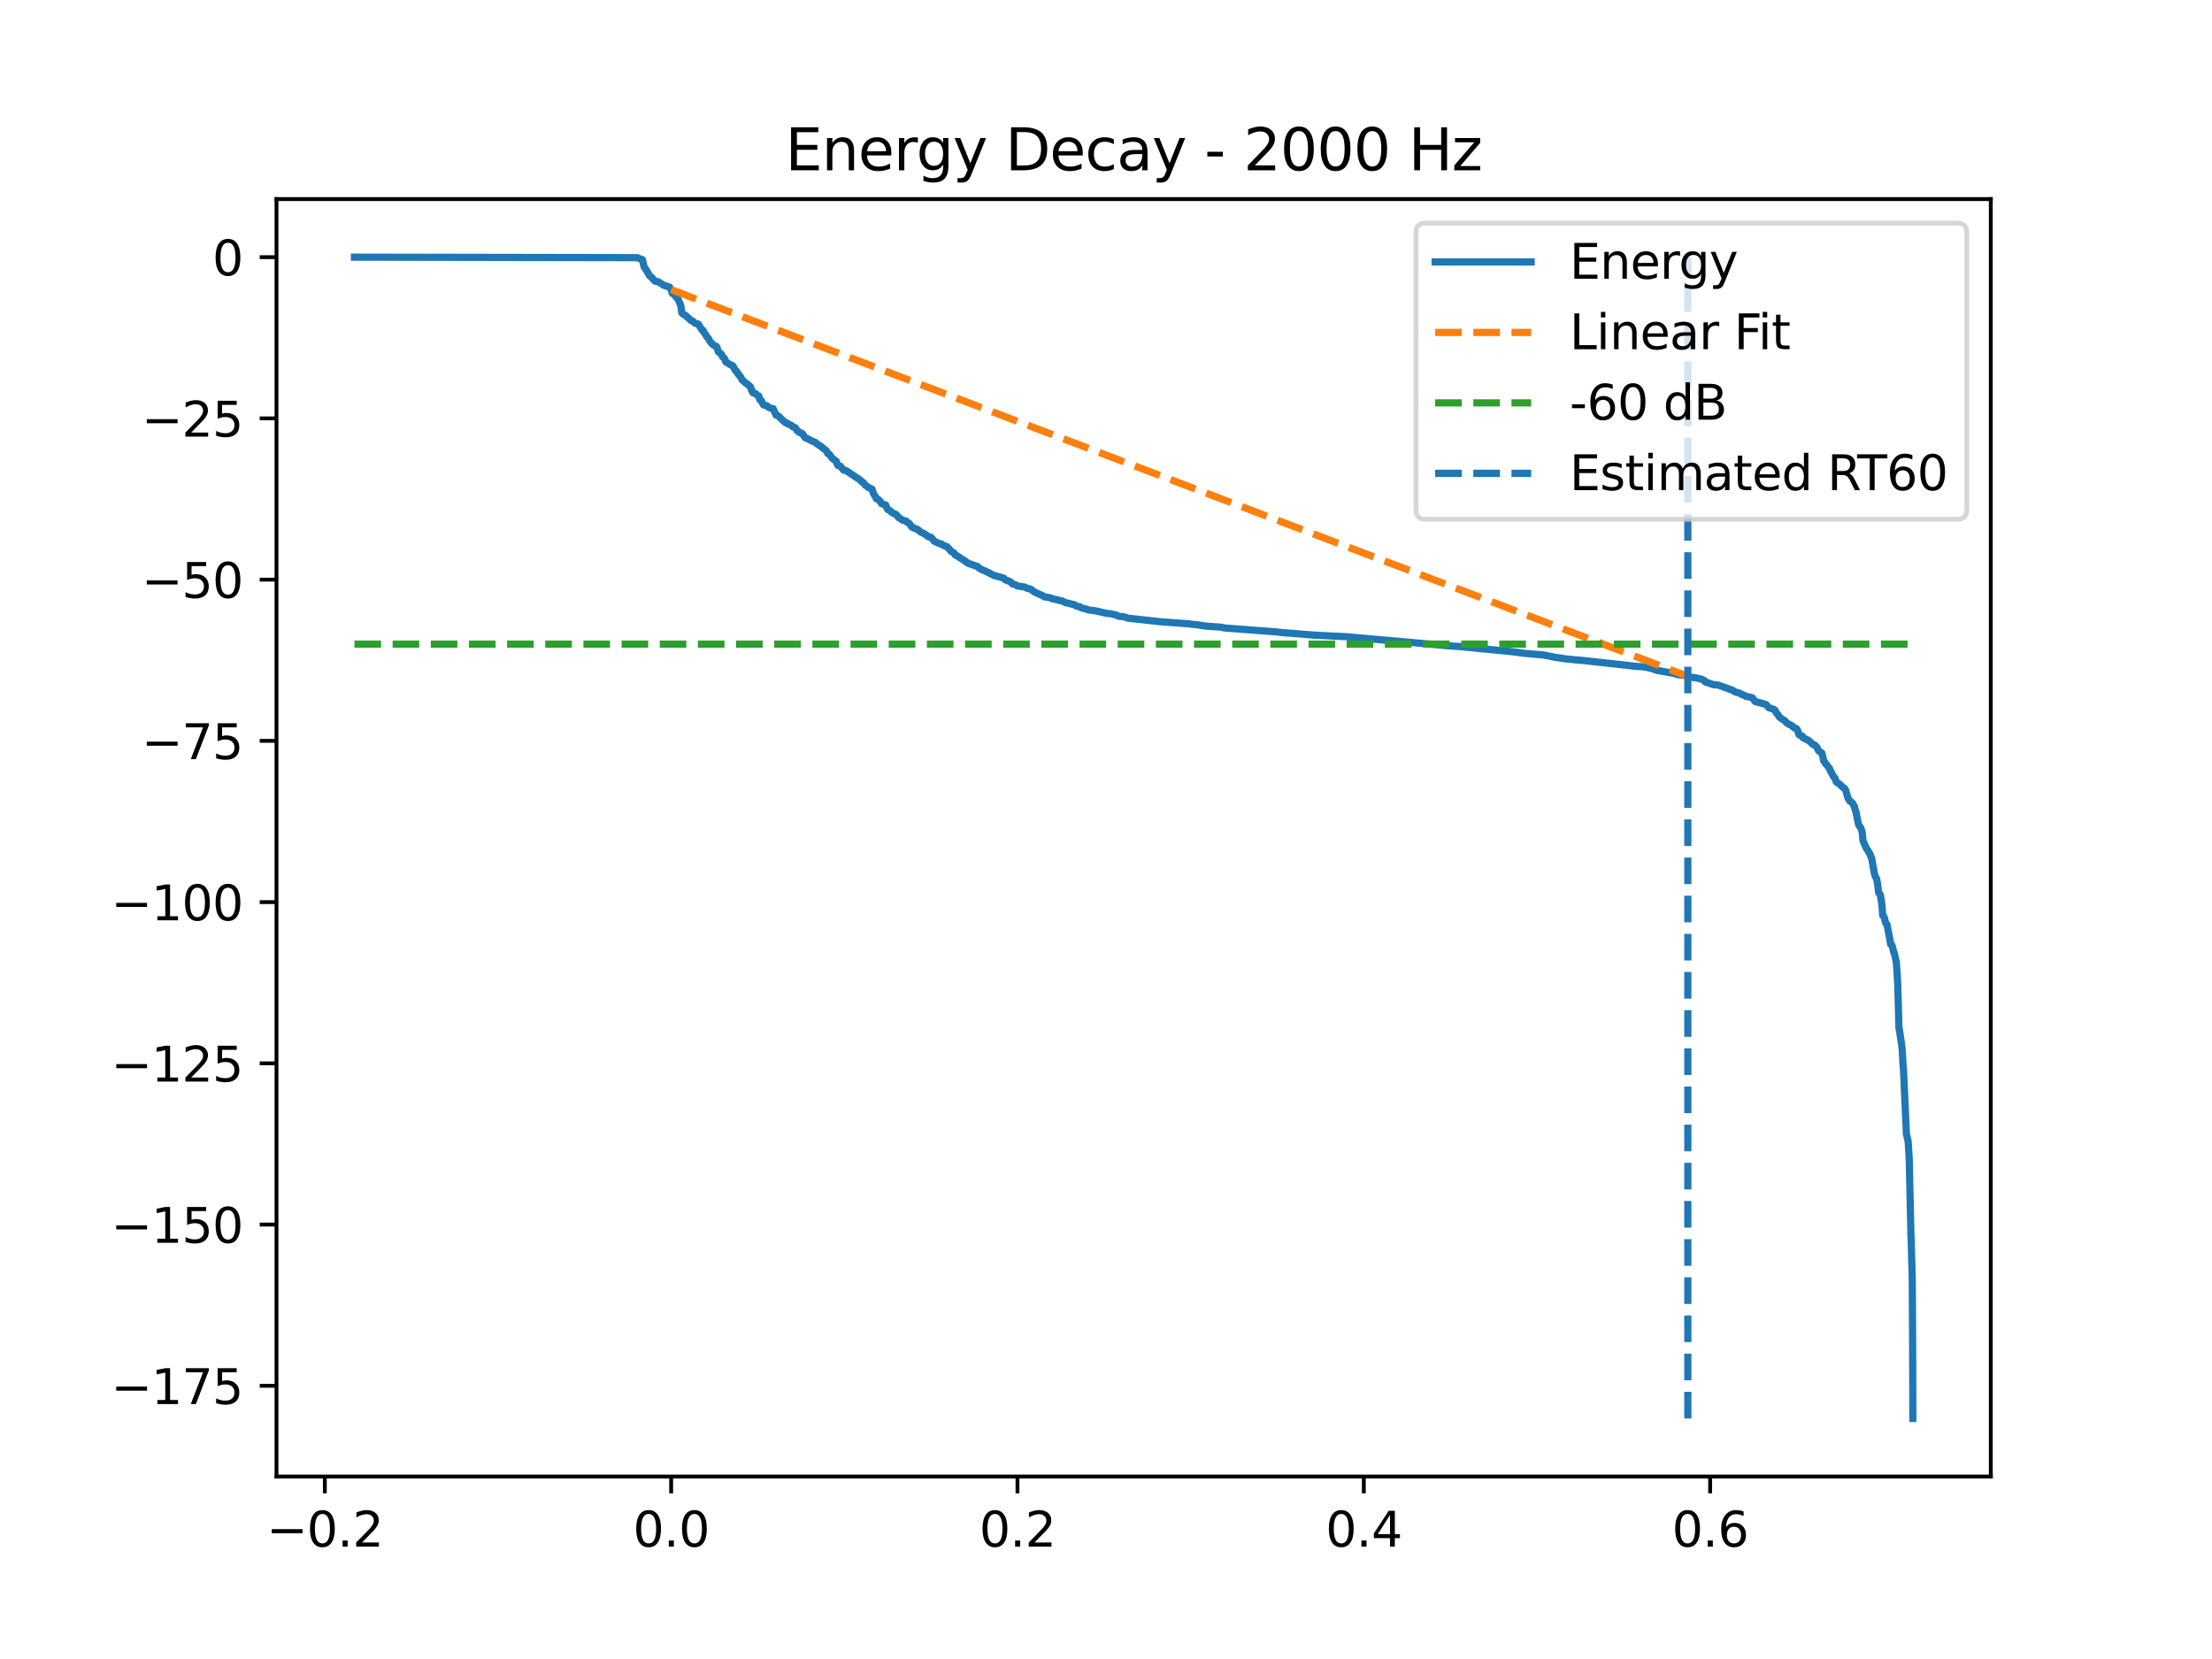 <?xml version="1.0" encoding="utf-8" standalone="no"?>
<!DOCTYPE svg PUBLIC "-//W3C//DTD SVG 1.1//EN"
  "http://www.w3.org/Graphics/SVG/1.1/DTD/svg11.dtd">
<svg xmlns:xlink="http://www.w3.org/1999/xlink" width="460.8pt" height="345.6pt" viewBox="0 0 460.8 345.6" xmlns="http://www.w3.org/2000/svg" version="1.1">
 <defs>
  <style type="text/css">*{stroke-linejoin: round; stroke-linecap: butt}</style>
 </defs>
 <g id="figure_1">
  <g id="patch_1">
   <path d="M 0 345.6 
L 460.8 345.6 
L 460.8 0 
L 0 0 
z
" style="fill: #ffffff"/>
  </g>
  <g id="axes_1">
   <g id="patch_2">
    <path d="M 57.6 307.584 
L 414.72 307.584 
L 414.72 41.472 
L 57.6 41.472 
z
" style="fill: #ffffff"/>
   </g>
   <g id="matplotlib.axis_1">
    <g id="xtick_1">
     <g id="line2d_1">
      <defs>
       <path id="m25cdeeaad9" d="M 0 0 
L 0 3.5 
" style="stroke: #000000; stroke-width: 0.8"/>
      </defs>
      <g>
       <use xlink:href="#m25cdeeaad9" x="67.67" y="307.584" style="stroke: #000000; stroke-width: 0.8"/>
      </g>
     </g>
     <g id="text_1">
      <!-- −0.2 -->
      <g transform="translate(55.529 322.182) scale(0.1 -0.1)">
       <defs>
        <path id="DejaVuSans-2212" d="M 678 2272 
L 4684 2272 
L 4684 1741 
L 678 1741 
L 678 2272 
z
" transform="scale(0.016)"/>
        <path id="DejaVuSans-30" d="M 2034 4250 
Q 1547 4250 1301 3770 
Q 1056 3291 1056 2328 
Q 1056 1369 1301 889 
Q 1547 409 2034 409 
Q 2525 409 2770 889 
Q 3016 1369 3016 2328 
Q 3016 3291 2770 3770 
Q 2525 4250 2034 4250 
z
M 2034 4750 
Q 2819 4750 3233 4129 
Q 3647 3509 3647 2328 
Q 3647 1150 3233 529 
Q 2819 -91 2034 -91 
Q 1250 -91 836 529 
Q 422 1150 422 2328 
Q 422 3509 836 4129 
Q 1250 4750 2034 4750 
z
" transform="scale(0.016)"/>
        <path id="DejaVuSans-2e" d="M 684 794 
L 1344 794 
L 1344 0 
L 684 0 
L 684 794 
z
" transform="scale(0.016)"/>
        <path id="DejaVuSans-32" d="M 1228 531 
L 3431 531 
L 3431 0 
L 469 0 
L 469 531 
Q 828 903 1448 1529 
Q 2069 2156 2228 2338 
Q 2531 2678 2651 2914 
Q 2772 3150 2772 3378 
Q 2772 3750 2511 3984 
Q 2250 4219 1831 4219 
Q 1534 4219 1204 4116 
Q 875 4013 500 3803 
L 500 4441 
Q 881 4594 1212 4672 
Q 1544 4750 1819 4750 
Q 2544 4750 2975 4387 
Q 3406 4025 3406 3419 
Q 3406 3131 3298 2873 
Q 3191 2616 2906 2266 
Q 2828 2175 2409 1742 
Q 1991 1309 1228 531 
z
" transform="scale(0.016)"/>
       </defs>
       <use xlink:href="#DejaVuSans-2212"/>
       <use xlink:href="#DejaVuSans-30" transform="translate(83.789 0)"/>
       <use xlink:href="#DejaVuSans-2e" transform="translate(147.412 0)"/>
       <use xlink:href="#DejaVuSans-32" transform="translate(179.199 0)"/>
      </g>
     </g>
    </g>
    <g id="xtick_2">
     <g id="line2d_2">
      <g>
       <use xlink:href="#m25cdeeaad9" x="139.816" y="307.584" style="stroke: #000000; stroke-width: 0.8"/>
      </g>
     </g>
     <g id="text_2">
      <!-- 0.0 -->
      <g transform="translate(131.864 322.182) scale(0.1 -0.1)">
       <use xlink:href="#DejaVuSans-30"/>
       <use xlink:href="#DejaVuSans-2e" transform="translate(63.623 0)"/>
       <use xlink:href="#DejaVuSans-30" transform="translate(95.41 0)"/>
      </g>
     </g>
    </g>
    <g id="xtick_3">
     <g id="line2d_3">
      <g>
       <use xlink:href="#m25cdeeaad9" x="211.961" y="307.584" style="stroke: #000000; stroke-width: 0.8"/>
      </g>
     </g>
     <g id="text_3">
      <!-- 0.2 -->
      <g transform="translate(204.01 322.182) scale(0.1 -0.1)">
       <use xlink:href="#DejaVuSans-30"/>
       <use xlink:href="#DejaVuSans-2e" transform="translate(63.623 0)"/>
       <use xlink:href="#DejaVuSans-32" transform="translate(95.41 0)"/>
      </g>
     </g>
    </g>
    <g id="xtick_4">
     <g id="line2d_4">
      <g>
       <use xlink:href="#m25cdeeaad9" x="284.107" y="307.584" style="stroke: #000000; stroke-width: 0.8"/>
      </g>
     </g>
     <g id="text_4">
      <!-- 0.4 -->
      <g transform="translate(276.155 322.182) scale(0.1 -0.1)">
       <defs>
        <path id="DejaVuSans-34" d="M 2419 4116 
L 825 1625 
L 2419 1625 
L 2419 4116 
z
M 2253 4666 
L 3047 4666 
L 3047 1625 
L 3713 1625 
L 3713 1100 
L 3047 1100 
L 3047 0 
L 2419 0 
L 2419 1100 
L 313 1100 
L 313 1709 
L 2253 4666 
z
" transform="scale(0.016)"/>
       </defs>
       <use xlink:href="#DejaVuSans-30"/>
       <use xlink:href="#DejaVuSans-2e" transform="translate(63.623 0)"/>
       <use xlink:href="#DejaVuSans-34" transform="translate(95.41 0)"/>
      </g>
     </g>
    </g>
    <g id="xtick_5">
     <g id="line2d_5">
      <g>
       <use xlink:href="#m25cdeeaad9" x="356.252" y="307.584" style="stroke: #000000; stroke-width: 0.8"/>
      </g>
     </g>
     <g id="text_5">
      <!-- 0.6 -->
      <g transform="translate(348.301 322.182) scale(0.1 -0.1)">
       <defs>
        <path id="DejaVuSans-36" d="M 2113 2584 
Q 1688 2584 1439 2293 
Q 1191 2003 1191 1497 
Q 1191 994 1439 701 
Q 1688 409 2113 409 
Q 2538 409 2786 701 
Q 3034 994 3034 1497 
Q 3034 2003 2786 2293 
Q 2538 2584 2113 2584 
z
M 3366 4563 
L 3366 3988 
Q 3128 4100 2886 4159 
Q 2644 4219 2406 4219 
Q 1781 4219 1451 3797 
Q 1122 3375 1075 2522 
Q 1259 2794 1537 2939 
Q 1816 3084 2150 3084 
Q 2853 3084 3261 2657 
Q 3669 2231 3669 1497 
Q 3669 778 3244 343 
Q 2819 -91 2113 -91 
Q 1303 -91 875 529 
Q 447 1150 447 2328 
Q 447 3434 972 4092 
Q 1497 4750 2381 4750 
Q 2619 4750 2861 4703 
Q 3103 4656 3366 4563 
z
" transform="scale(0.016)"/>
       </defs>
       <use xlink:href="#DejaVuSans-30"/>
       <use xlink:href="#DejaVuSans-2e" transform="translate(63.623 0)"/>
       <use xlink:href="#DejaVuSans-36" transform="translate(95.41 0)"/>
      </g>
     </g>
    </g>
   </g>
   <g id="matplotlib.axis_2">
    <g id="ytick_1">
     <g id="line2d_6">
      <defs>
       <path id="m1bd84764c4" d="M 0 0 
L -3.5 0 
" style="stroke: #000000; stroke-width: 0.8"/>
      </defs>
      <g>
       <use xlink:href="#m1bd84764c4" x="57.6" y="288.688" style="stroke: #000000; stroke-width: 0.8"/>
      </g>
     </g>
     <g id="text_6">
      <!-- −175 -->
      <g transform="translate(23.133 292.487) scale(0.1 -0.1)">
       <defs>
        <path id="DejaVuSans-31" d="M 794 531 
L 1825 531 
L 1825 4091 
L 703 3866 
L 703 4441 
L 1819 4666 
L 2450 4666 
L 2450 531 
L 3481 531 
L 3481 0 
L 794 0 
L 794 531 
z
" transform="scale(0.016)"/>
        <path id="DejaVuSans-37" d="M 525 4666 
L 3525 4666 
L 3525 4397 
L 1831 0 
L 1172 0 
L 2766 4134 
L 525 4134 
L 525 4666 
z
" transform="scale(0.016)"/>
        <path id="DejaVuSans-35" d="M 691 4666 
L 3169 4666 
L 3169 4134 
L 1269 4134 
L 1269 2991 
Q 1406 3038 1543 3061 
Q 1681 3084 1819 3084 
Q 2600 3084 3056 2656 
Q 3513 2228 3513 1497 
Q 3513 744 3044 326 
Q 2575 -91 1722 -91 
Q 1428 -91 1123 -41 
Q 819 9 494 109 
L 494 744 
Q 775 591 1075 516 
Q 1375 441 1709 441 
Q 2250 441 2565 725 
Q 2881 1009 2881 1497 
Q 2881 1984 2565 2268 
Q 2250 2553 1709 2553 
Q 1456 2553 1204 2497 
Q 953 2441 691 2322 
L 691 4666 
z
" transform="scale(0.016)"/>
       </defs>
       <use xlink:href="#DejaVuSans-2212"/>
       <use xlink:href="#DejaVuSans-31" transform="translate(83.789 0)"/>
       <use xlink:href="#DejaVuSans-37" transform="translate(147.412 0)"/>
       <use xlink:href="#DejaVuSans-35" transform="translate(211.035 0)"/>
      </g>
     </g>
    </g>
    <g id="ytick_2">
     <g id="line2d_7">
      <g>
       <use xlink:href="#m1bd84764c4" x="57.6" y="255.099" style="stroke: #000000; stroke-width: 0.8"/>
      </g>
     </g>
     <g id="text_7">
      <!-- −150 -->
      <g transform="translate(23.133 258.898) scale(0.1 -0.1)">
       <use xlink:href="#DejaVuSans-2212"/>
       <use xlink:href="#DejaVuSans-31" transform="translate(83.789 0)"/>
       <use xlink:href="#DejaVuSans-35" transform="translate(147.412 0)"/>
       <use xlink:href="#DejaVuSans-30" transform="translate(211.035 0)"/>
      </g>
     </g>
    </g>
    <g id="ytick_3">
     <g id="line2d_8">
      <g>
       <use xlink:href="#m1bd84764c4" x="57.6" y="221.511" style="stroke: #000000; stroke-width: 0.8"/>
      </g>
     </g>
     <g id="text_8">
      <!-- −125 -->
      <g transform="translate(23.133 225.31) scale(0.1 -0.1)">
       <use xlink:href="#DejaVuSans-2212"/>
       <use xlink:href="#DejaVuSans-31" transform="translate(83.789 0)"/>
       <use xlink:href="#DejaVuSans-32" transform="translate(147.412 0)"/>
       <use xlink:href="#DejaVuSans-35" transform="translate(211.035 0)"/>
      </g>
     </g>
    </g>
    <g id="ytick_4">
     <g id="line2d_9">
      <g>
       <use xlink:href="#m1bd84764c4" x="57.6" y="187.922" style="stroke: #000000; stroke-width: 0.8"/>
      </g>
     </g>
     <g id="text_9">
      <!-- −100 -->
      <g transform="translate(23.133 191.721) scale(0.1 -0.1)">
       <use xlink:href="#DejaVuSans-2212"/>
       <use xlink:href="#DejaVuSans-31" transform="translate(83.789 0)"/>
       <use xlink:href="#DejaVuSans-30" transform="translate(147.412 0)"/>
       <use xlink:href="#DejaVuSans-30" transform="translate(211.035 0)"/>
      </g>
     </g>
    </g>
    <g id="ytick_5">
     <g id="line2d_10">
      <g>
       <use xlink:href="#m1bd84764c4" x="57.6" y="154.334" style="stroke: #000000; stroke-width: 0.8"/>
      </g>
     </g>
     <g id="text_10">
      <!-- −75 -->
      <g transform="translate(29.495 158.133) scale(0.1 -0.1)">
       <use xlink:href="#DejaVuSans-2212"/>
       <use xlink:href="#DejaVuSans-37" transform="translate(83.789 0)"/>
       <use xlink:href="#DejaVuSans-35" transform="translate(147.412 0)"/>
      </g>
     </g>
    </g>
    <g id="ytick_6">
     <g id="line2d_11">
      <g>
       <use xlink:href="#m1bd84764c4" x="57.6" y="120.745" style="stroke: #000000; stroke-width: 0.8"/>
      </g>
     </g>
     <g id="text_11">
      <!-- −50 -->
      <g transform="translate(29.495 124.544) scale(0.1 -0.1)">
       <use xlink:href="#DejaVuSans-2212"/>
       <use xlink:href="#DejaVuSans-35" transform="translate(83.789 0)"/>
       <use xlink:href="#DejaVuSans-30" transform="translate(147.412 0)"/>
      </g>
     </g>
    </g>
    <g id="ytick_7">
     <g id="line2d_12">
      <g>
       <use xlink:href="#m1bd84764c4" x="57.6" y="87.157" style="stroke: #000000; stroke-width: 0.8"/>
      </g>
     </g>
     <g id="text_12">
      <!-- −25 -->
      <g transform="translate(29.495 90.956) scale(0.1 -0.1)">
       <use xlink:href="#DejaVuSans-2212"/>
       <use xlink:href="#DejaVuSans-32" transform="translate(83.789 0)"/>
       <use xlink:href="#DejaVuSans-35" transform="translate(147.412 0)"/>
      </g>
     </g>
    </g>
    <g id="ytick_8">
     <g id="line2d_13">
      <g>
       <use xlink:href="#m1bd84764c4" x="57.6" y="53.568" style="stroke: #000000; stroke-width: 0.8"/>
      </g>
     </g>
     <g id="text_13">
      <!-- 0 -->
      <g transform="translate(44.237 57.367) scale(0.1 -0.1)">
       <use xlink:href="#DejaVuSans-30"/>
      </g>
     </g>
    </g>
   </g>
   <g id="line2d_14">
    <path d="M 73.833 53.568 
L 132.759 53.675 
L 133.42 53.957 
L 133.804 54.073 
L 133.946 54.56 
L 134.149 55.549 
L 134.758 56.46 
L 135.239 57.318 
L 135.397 57.511 
L 135.57 57.632 
L 135.878 57.923 
L 136.036 58.174 
L 136.246 58.316 
L 136.434 58.556 
L 136.937 58.666 
L 137.155 58.703 
L 137.298 58.812 
L 137.494 58.937 
L 137.764 59.097 
L 138.08 59.305 
L 138.223 59.422 
L 138.41 59.464 
L 138.734 59.569 
L 138.936 59.681 
L 139.177 59.71 
L 139.508 59.815 
L 139.823 60.407 
L 140.004 61.062 
L 140.154 61.193 
L 140.477 61.317 
L 140.853 61.928 
L 141.056 62.096 
L 141.259 62.305 
L 141.83 63.679 
L 142.033 65.163 
L 142.168 65.337 
L 142.935 65.807 
L 143.213 66.101 
L 143.378 66.208 
L 143.919 66.755 
L 144.295 66.871 
L 144.535 67.102 
L 144.656 67.206 
L 144.843 67.365 
L 145.46 67.489 
L 146.211 68.696 
L 146.474 68.828 
L 146.602 69.175 
L 146.76 69.414 
L 146.925 69.566 
L 147.158 70.029 
L 147.226 70.132 
L 147.481 70.386 
L 147.601 70.547 
L 147.842 71.014 
L 147.97 71.197 
L 148.391 71.682 
L 148.616 71.837 
L 148.796 71.999 
L 149.165 72.119 
L 149.36 72.332 
L 149.48 72.758 
L 149.653 73.293 
L 149.803 73.401 
L 150.179 73.685 
L 150.299 73.811 
L 150.502 74.311 
L 150.653 74.433 
L 150.81 74.559 
L 150.916 74.662 
L 151.224 75.414 
L 151.667 75.66 
L 151.863 75.808 
L 152.05 75.928 
L 152.216 76.003 
L 152.622 76.172 
L 152.809 76.466 
L 153.223 77.226 
L 153.441 77.35 
L 153.779 77.942 
L 153.944 78.055 
L 154.177 78.464 
L 154.328 78.582 
L 154.56 79.11 
L 154.741 79.218 
L 155.192 79.69 
L 155.357 79.801 
L 155.913 80.184 
L 156.041 80.331 
L 156.251 80.508 
L 156.349 80.614 
L 156.575 81.34 
L 156.687 81.423 
L 156.875 81.851 
L 157.514 82.064 
L 157.649 82.245 
L 157.807 82.384 
L 158.085 82.503 
L 158.198 83.028 
L 158.341 83.342 
L 158.604 83.454 
L 158.656 83.582 
L 158.964 84.236 
L 159.085 84.368 
L 159.28 84.399 
L 159.776 84.528 
L 160.122 84.87 
L 160.52 85.011 
L 161.054 85.122 
L 161.655 86.471 
L 161.865 86.535 
L 162.143 86.655 
L 163.075 87.563 
L 163.21 87.676 
L 163.534 87.991 
L 163.924 88.103 
L 164.12 88.312 
L 164.511 88.45 
L 164.894 88.617 
L 164.954 88.714 
L 165.134 88.921 
L 165.367 88.967 
L 165.72 89.152 
L 166.051 89.719 
L 166.344 89.887 
L 166.547 90.098 
L 167.111 90.301 
L 167.426 90.732 
L 167.517 90.878 
L 167.72 91.194 
L 168.118 91.313 
L 168.892 91.753 
L 169.177 91.877 
L 169.358 91.958 
L 169.839 92.142 
L 170.027 92.342 
L 170.786 92.849 
L 171.019 92.97 
L 171.319 93.263 
L 171.5 93.399 
L 171.695 93.553 
L 171.905 93.702 
L 172.071 93.839 
L 172.259 94.083 
L 172.447 94.504 
L 172.732 94.619 
L 172.912 94.81 
L 173.318 95.417 
L 174.228 96.115 
L 174.37 96.611 
L 174.543 96.96 
L 175.032 97.089 
L 175.761 97.943 
L 176.302 98.061 
L 178.91 99.807 
L 179.143 99.975 
L 179.398 100.184 
L 179.601 100.438 
L 179.879 100.551 
L 180.3 101.123 
L 180.57 101.258 
L 180.864 101.544 
L 181.224 101.68 
L 181.653 101.885 
L 181.931 102.755 
L 182.156 103.161 
L 182.329 103.377 
L 182.367 103.489 
L 182.547 103.887 
L 182.915 103.993 
L 183.246 104.367 
L 183.396 104.467 
L 183.614 104.906 
L 184.095 105.057 
L 184.516 105.202 
L 184.801 105.936 
L 184.952 106.168 
L 185.305 106.31 
L 185.606 106.555 
L 185.658 106.658 
L 185.824 106.759 
L 185.981 106.87 
L 186.154 106.946 
L 186.432 107.062 
L 186.71 107.196 
L 186.838 107.345 
L 187.033 107.644 
L 187.319 107.904 
L 187.537 108.01 
L 187.68 108.111 
L 187.89 108.295 
L 188.176 108.416 
L 188.709 108.501 
L 188.815 108.613 
L 189.063 108.862 
L 189.446 109.062 
L 189.994 109.841 
L 191.107 110.28 
L 191.287 110.39 
L 191.618 110.706 
L 191.776 110.802 
L 191.993 110.911 
L 192.407 111.115 
L 192.707 111.309 
L 192.88 111.434 
L 193.113 111.544 
L 193.181 111.67 
L 193.354 111.798 
L 193.91 111.91 
L 194.406 112.464 
L 194.586 112.72 
L 195.105 112.974 
L 195.713 113.24 
L 196.209 113.357 
L 196.457 113.585 
L 197.292 113.876 
L 197.562 114.246 
L 197.78 114.367 
L 197.968 114.668 
L 198.231 114.939 
L 198.411 115.014 
L 198.689 115.121 
L 198.998 115.606 
L 199.17 115.648 
L 199.351 115.815 
L 199.539 115.889 
L 199.696 115.99 
L 199.877 116.134 
L 201.064 116.897 
L 201.23 117.038 
L 201.658 117.33 
L 202.049 117.483 
L 202.237 117.518 
L 202.996 117.793 
L 203.191 117.879 
L 203.627 117.987 
L 203.882 118.272 
L 204.559 118.69 
L 204.784 118.786 
L 205.13 118.892 
L 205.31 118.981 
L 205.513 119.096 
L 206.19 119.42 
L 206.347 119.531 
L 206.926 119.793 
L 207.076 119.882 
L 207.82 120.085 
L 208.053 120.131 
L 209.09 120.43 
L 209.399 120.789 
L 210.323 121.116 
L 210.548 121.231 
L 210.939 121.652 
L 211.533 121.799 
L 211.909 122.058 
L 213.494 122.295 
L 213.765 122.475 
L 214.208 122.598 
L 214.689 122.723 
L 215.125 123.04 
L 215.313 123.178 
L 215.516 123.332 
L 217.289 124.131 
L 217.47 124.244 
L 217.635 124.354 
L 218.026 124.402 
L 218.875 124.55 
L 219.206 124.733 
L 220.258 124.946 
L 220.679 125.083 
L 221.265 125.189 
L 222.032 125.573 
L 222.663 125.682 
L 223.317 125.872 
L 223.895 125.988 
L 224.121 126.199 
L 224.286 126.284 
L 224.97 126.411 
L 225.263 126.63 
L 226.405 126.91 
L 226.781 127.076 
L 227.991 127.201 
L 230.696 127.802 
L 231.268 127.837 
L 231.839 127.955 
L 232.042 128.028 
L 232.605 128.136 
L 232.816 128.295 
L 233.267 128.414 
L 233.688 128.441 
L 234.364 128.548 
L 234.687 128.679 
L 235.01 128.788 
L 235.281 128.805 
L 236.543 128.943 
L 240.864 129.428 
L 241.578 129.505 
L 247.906 129.976 
L 248.087 130.036 
L 249.372 130.148 
L 251.16 130.426 
L 253.625 130.6 
L 254.407 130.654 
L 254.873 130.764 
L 255.166 130.824 
L 260.81 131.246 
L 265.634 131.61 
L 266.641 131.722 
L 267.385 131.806 
L 269.099 131.926 
L 271.864 132.161 
L 273.901 132.314 
L 277.584 132.504 
L 280.274 132.62 
L 295.485 133.967 
L 295.725 133.992 
L 297.281 134.134 
L 297.829 134.167 
L 299.047 134.285 
L 299.565 134.336 
L 301.241 134.496 
L 301.82 134.549 
L 303.954 134.676 
L 315.062 135.767 
L 316.136 135.911 
L 317.331 136.079 
L 321.697 136.462 
L 322.291 136.591 
L 323.576 136.846 
L 323.764 136.909 
L 325.65 137.171 
L 325.913 137.221 
L 327.116 137.349 
L 327.447 137.377 
L 328.664 137.51 
L 329.573 137.568 
L 338.569 138.555 
L 338.87 138.591 
L 340.56 138.792 
L 342.296 138.903 
L 343.101 139.038 
L 344.363 139.352 
L 344.574 139.439 
L 344.882 139.542 
L 345.085 139.645 
L 345.979 139.791 
L 348.917 140.327 
L 349.128 140.419 
L 349.421 140.528 
L 349.752 140.561 
L 350.909 140.72 
L 351.119 140.771 
L 351.766 140.965 
L 352.021 141.036 
L 353.261 141.207 
L 353.652 141.302 
L 354.208 141.422 
L 354.433 141.471 
L 355.065 141.79 
L 355.253 142.07 
L 355.516 142.139 
L 355.861 142.239 
L 356.042 142.328 
L 356.658 142.531 
L 356.853 142.61 
L 357.973 142.723 
L 360.934 143.799 
L 361.4 144.108 
L 361.761 144.222 
L 361.949 144.278 
L 362.52 144.441 
L 362.7 144.596 
L 363.309 144.826 
L 363.542 144.954 
L 363.715 145.086 
L 364.481 145.197 
L 365.052 145.377 
L 365.631 146.137 
L 367.72 146.7 
L 367.908 146.778 
L 368.036 146.884 
L 368.246 147.188 
L 368.472 147.436 
L 369.013 147.594 
L 369.253 147.701 
L 369.539 147.772 
L 369.749 147.922 
L 370.095 148.605 
L 370.358 148.823 
L 370.538 149.146 
L 370.711 149.41 
L 371.275 149.806 
L 371.463 149.947 
L 371.741 150.072 
L 372.094 150.502 
L 372.327 150.638 
L 372.552 150.841 
L 372.823 150.952 
L 373.214 151.123 
L 373.379 151.275 
L 373.507 151.395 
L 373.74 151.609 
L 374.071 151.695 
L 374.266 151.804 
L 374.386 151.977 
L 374.784 153.054 
L 375.032 153.237 
L 375.198 153.265 
L 375.461 153.351 
L 375.656 153.729 
L 375.897 153.836 
L 376.07 153.909 
L 376.257 154.008 
L 376.43 154.103 
L 376.761 154.238 
L 376.949 154.438 
L 377.159 154.591 
L 377.723 155.111 
L 378.114 155.236 
L 378.279 155.456 
L 378.459 155.635 
L 378.535 155.742 
L 378.595 155.882 
L 378.783 156.336 
L 378.91 156.466 
L 379.076 156.561 
L 379.241 156.684 
L 379.406 156.792 
L 379.534 156.894 
L 379.737 157.638 
L 379.91 158.551 
L 380.053 158.659 
L 380.338 159.159 
L 380.496 159.245 
L 381.172 160.172 
L 381.345 160.715 
L 381.503 160.87 
L 381.916 161.748 
L 382.255 162.075 
L 382.503 162.84 
L 382.758 163.072 
L 382.968 163.181 
L 383.299 163.428 
L 383.96 164.069 
L 384.224 164.206 
L 384.494 164.616 
L 384.99 166.326 
L 385.11 166.432 
L 385.321 166.854 
L 385.681 167.108 
L 385.877 167.278 
L 386.05 167.49 
L 386.223 167.943 
L 386.343 168.063 
L 386.463 168.753 
L 386.606 168.988 
L 386.711 169.571 
L 386.967 170.831 
L 386.997 170.949 
L 387.2 171.879 
L 387.38 172.128 
L 387.432 172.233 
L 387.59 172.356 
L 387.906 173.239 
L 388.101 175.159 
L 388.146 175.256 
L 388.898 176.911 
L 389.056 177.025 
L 389.371 177.666 
L 389.522 177.829 
L 389.672 178.244 
L 389.882 178.774 
L 389.92 178.894 
L 390.439 181.831 
L 390.596 182.42 
L 390.641 182.533 
L 390.807 182.868 
L 390.935 183.043 
L 391.1 183.928 
L 391.37 185.988 
L 391.536 186.191 
L 391.694 186.348 
L 392.024 188.333 
L 392.205 190.737 
L 392.34 190.864 
L 392.483 190.974 
L 392.836 192.329 
L 393.024 192.47 
L 393.091 192.586 
L 393.693 195.708 
L 393.843 196.708 
L 394.098 196.86 
L 394.181 197.025 
L 394.489 198.353 
L 394.594 198.464 
L 394.933 199.978 
L 395.045 200.381 
L 395.323 204.788 
L 395.594 214.295 
L 395.662 214.4 
L 395.699 214.629 
L 396.097 217.318 
L 396.128 217.402 
L 396.278 218.924 
L 396.458 222.137 
L 396.511 222.381 
L 397.142 236.238 
L 397.465 237.591 
L 397.495 237.675 
L 397.728 241.467 
L 398.096 257.641 
L 398.119 257.735 
L 398.36 266.612 
L 398.45 282.803 
L 398.48 295.488 
L 398.48 295.488 
" clip-path="url(#p56843597a7)" style="fill: none; stroke: #1f77b4; stroke-width: 1.5; stroke-linecap: square"/>
   </g>
   <g id="line2d_15">
    <path d="M 139.816 60.326 
L 351.608 140.898 
" clip-path="url(#p56843597a7)" style="fill: none; stroke-dasharray: 5.55,2.4; stroke-dashoffset: 0; stroke: #ff7f0e; stroke-width: 1.5"/>
   </g>
   <g id="line2d_16">
    <path d="M 73.833 134.18 
L 398.487 134.18 
L 398.487 134.18 
" clip-path="url(#p56843597a7)" style="fill: none; stroke-dasharray: 5.55,2.4; stroke-dashoffset: 0; stroke: #2ca02c; stroke-width: 1.5"/>
   </g>
   <g id="LineCollection_1">
    <path d="M 351.608 295.488 
L 351.608 53.568 
" clip-path="url(#p56843597a7)" style="fill: none; stroke-dasharray: 5.55,2.4; stroke-dashoffset: 0; stroke: #1f77b4; stroke-width: 1.5"/>
   </g>
   <g id="patch_3">
    <path d="M 57.6 307.584 
L 57.6 41.472 
" style="fill: none; stroke: #000000; stroke-width: 0.8; stroke-linejoin: miter; stroke-linecap: square"/>
   </g>
   <g id="patch_4">
    <path d="M 414.72 307.584 
L 414.72 41.472 
" style="fill: none; stroke: #000000; stroke-width: 0.8; stroke-linejoin: miter; stroke-linecap: square"/>
   </g>
   <g id="patch_5">
    <path d="M 57.6 307.584 
L 414.72 307.584 
" style="fill: none; stroke: #000000; stroke-width: 0.8; stroke-linejoin: miter; stroke-linecap: square"/>
   </g>
   <g id="patch_6">
    <path d="M 57.6 41.472 
L 414.72 41.472 
" style="fill: none; stroke: #000000; stroke-width: 0.8; stroke-linejoin: miter; stroke-linecap: square"/>
   </g>
   <g id="text_14">
    <!-- Energy Decay - 2000 Hz -->
    <g transform="translate(163.59 35.472) scale(0.12 -0.12)">
     <defs>
      <path id="DejaVuSans-45" d="M 628 4666 
L 3578 4666 
L 3578 4134 
L 1259 4134 
L 1259 2753 
L 3481 2753 
L 3481 2222 
L 1259 2222 
L 1259 531 
L 3634 531 
L 3634 0 
L 628 0 
L 628 4666 
z
" transform="scale(0.016)"/>
      <path id="DejaVuSans-6e" d="M 3513 2113 
L 3513 0 
L 2938 0 
L 2938 2094 
Q 2938 2591 2744 2837 
Q 2550 3084 2163 3084 
Q 1697 3084 1428 2787 
Q 1159 2491 1159 1978 
L 1159 0 
L 581 0 
L 581 3500 
L 1159 3500 
L 1159 2956 
Q 1366 3272 1645 3428 
Q 1925 3584 2291 3584 
Q 2894 3584 3203 3211 
Q 3513 2838 3513 2113 
z
" transform="scale(0.016)"/>
      <path id="DejaVuSans-65" d="M 3597 1894 
L 3597 1613 
L 953 1613 
Q 991 1019 1311 708 
Q 1631 397 2203 397 
Q 2534 397 2845 478 
Q 3156 559 3463 722 
L 3463 178 
Q 3153 47 2828 -22 
Q 2503 -91 2169 -91 
Q 1331 -91 842 396 
Q 353 884 353 1716 
Q 353 2575 817 3079 
Q 1281 3584 2069 3584 
Q 2775 3584 3186 3129 
Q 3597 2675 3597 1894 
z
M 3022 2063 
Q 3016 2534 2758 2815 
Q 2500 3097 2075 3097 
Q 1594 3097 1305 2825 
Q 1016 2553 972 2059 
L 3022 2063 
z
" transform="scale(0.016)"/>
      <path id="DejaVuSans-72" d="M 2631 2963 
Q 2534 3019 2420 3045 
Q 2306 3072 2169 3072 
Q 1681 3072 1420 2755 
Q 1159 2438 1159 1844 
L 1159 0 
L 581 0 
L 581 3500 
L 1159 3500 
L 1159 2956 
Q 1341 3275 1631 3429 
Q 1922 3584 2338 3584 
Q 2397 3584 2469 3576 
Q 2541 3569 2628 3553 
L 2631 2963 
z
" transform="scale(0.016)"/>
      <path id="DejaVuSans-67" d="M 2906 1791 
Q 2906 2416 2648 2759 
Q 2391 3103 1925 3103 
Q 1463 3103 1205 2759 
Q 947 2416 947 1791 
Q 947 1169 1205 825 
Q 1463 481 1925 481 
Q 2391 481 2648 825 
Q 2906 1169 2906 1791 
z
M 3481 434 
Q 3481 -459 3084 -895 
Q 2688 -1331 1869 -1331 
Q 1566 -1331 1297 -1286 
Q 1028 -1241 775 -1147 
L 775 -588 
Q 1028 -725 1275 -790 
Q 1522 -856 1778 -856 
Q 2344 -856 2625 -561 
Q 2906 -266 2906 331 
L 2906 616 
Q 2728 306 2450 153 
Q 2172 0 1784 0 
Q 1141 0 747 490 
Q 353 981 353 1791 
Q 353 2603 747 3093 
Q 1141 3584 1784 3584 
Q 2172 3584 2450 3431 
Q 2728 3278 2906 2969 
L 2906 3500 
L 3481 3500 
L 3481 434 
z
" transform="scale(0.016)"/>
      <path id="DejaVuSans-79" d="M 2059 -325 
Q 1816 -950 1584 -1140 
Q 1353 -1331 966 -1331 
L 506 -1331 
L 506 -850 
L 844 -850 
Q 1081 -850 1212 -737 
Q 1344 -625 1503 -206 
L 1606 56 
L 191 3500 
L 800 3500 
L 1894 763 
L 2988 3500 
L 3597 3500 
L 2059 -325 
z
" transform="scale(0.016)"/>
      <path id="DejaVuSans-20" transform="scale(0.016)"/>
      <path id="DejaVuSans-44" d="M 1259 4147 
L 1259 519 
L 2022 519 
Q 2988 519 3436 956 
Q 3884 1394 3884 2338 
Q 3884 3275 3436 3711 
Q 2988 4147 2022 4147 
L 1259 4147 
z
M 628 4666 
L 1925 4666 
Q 3281 4666 3915 4102 
Q 4550 3538 4550 2338 
Q 4550 1131 3912 565 
Q 3275 0 1925 0 
L 628 0 
L 628 4666 
z
" transform="scale(0.016)"/>
      <path id="DejaVuSans-63" d="M 3122 3366 
L 3122 2828 
Q 2878 2963 2633 3030 
Q 2388 3097 2138 3097 
Q 1578 3097 1268 2742 
Q 959 2388 959 1747 
Q 959 1106 1268 751 
Q 1578 397 2138 397 
Q 2388 397 2633 464 
Q 2878 531 3122 666 
L 3122 134 
Q 2881 22 2623 -34 
Q 2366 -91 2075 -91 
Q 1284 -91 818 406 
Q 353 903 353 1747 
Q 353 2603 823 3093 
Q 1294 3584 2113 3584 
Q 2378 3584 2631 3529 
Q 2884 3475 3122 3366 
z
" transform="scale(0.016)"/>
      <path id="DejaVuSans-61" d="M 2194 1759 
Q 1497 1759 1228 1600 
Q 959 1441 959 1056 
Q 959 750 1161 570 
Q 1363 391 1709 391 
Q 2188 391 2477 730 
Q 2766 1069 2766 1631 
L 2766 1759 
L 2194 1759 
z
M 3341 1997 
L 3341 0 
L 2766 0 
L 2766 531 
Q 2569 213 2275 61 
Q 1981 -91 1556 -91 
Q 1019 -91 701 211 
Q 384 513 384 1019 
Q 384 1609 779 1909 
Q 1175 2209 1959 2209 
L 2766 2209 
L 2766 2266 
Q 2766 2663 2505 2880 
Q 2244 3097 1772 3097 
Q 1472 3097 1187 3025 
Q 903 2953 641 2809 
L 641 3341 
Q 956 3463 1253 3523 
Q 1550 3584 1831 3584 
Q 2591 3584 2966 3190 
Q 3341 2797 3341 1997 
z
" transform="scale(0.016)"/>
      <path id="DejaVuSans-2d" d="M 313 2009 
L 1997 2009 
L 1997 1497 
L 313 1497 
L 313 2009 
z
" transform="scale(0.016)"/>
      <path id="DejaVuSans-48" d="M 628 4666 
L 1259 4666 
L 1259 2753 
L 3553 2753 
L 3553 4666 
L 4184 4666 
L 4184 0 
L 3553 0 
L 3553 2222 
L 1259 2222 
L 1259 0 
L 628 0 
L 628 4666 
z
" transform="scale(0.016)"/>
      <path id="DejaVuSans-7a" d="M 353 3500 
L 3084 3500 
L 3084 2975 
L 922 459 
L 3084 459 
L 3084 0 
L 275 0 
L 275 525 
L 2438 3041 
L 353 3041 
L 353 3500 
z
" transform="scale(0.016)"/>
     </defs>
     <use xlink:href="#DejaVuSans-45"/>
     <use xlink:href="#DejaVuSans-6e" transform="translate(63.184 0)"/>
     <use xlink:href="#DejaVuSans-65" transform="translate(126.562 0)"/>
     <use xlink:href="#DejaVuSans-72" transform="translate(188.086 0)"/>
     <use xlink:href="#DejaVuSans-67" transform="translate(227.449 0)"/>
     <use xlink:href="#DejaVuSans-79" transform="translate(290.926 0)"/>
     <use xlink:href="#DejaVuSans-20" transform="translate(350.105 0)"/>
     <use xlink:href="#DejaVuSans-44" transform="translate(381.893 0)"/>
     <use xlink:href="#DejaVuSans-65" transform="translate(458.895 0)"/>
     <use xlink:href="#DejaVuSans-63" transform="translate(520.418 0)"/>
     <use xlink:href="#DejaVuSans-61" transform="translate(575.398 0)"/>
     <use xlink:href="#DejaVuSans-79" transform="translate(636.678 0)"/>
     <use xlink:href="#DejaVuSans-20" transform="translate(695.857 0)"/>
     <use xlink:href="#DejaVuSans-2d" transform="translate(727.645 0)"/>
     <use xlink:href="#DejaVuSans-20" transform="translate(763.729 0)"/>
     <use xlink:href="#DejaVuSans-32" transform="translate(795.516 0)"/>
     <use xlink:href="#DejaVuSans-30" transform="translate(859.139 0)"/>
     <use xlink:href="#DejaVuSans-30" transform="translate(922.762 0)"/>
     <use xlink:href="#DejaVuSans-30" transform="translate(986.385 0)"/>
     <use xlink:href="#DejaVuSans-20" transform="translate(1050.008 0)"/>
     <use xlink:href="#DejaVuSans-48" transform="translate(1081.795 0)"/>
     <use xlink:href="#DejaVuSans-7a" transform="translate(1156.99 0)"/>
    </g>
   </g>
   <g id="legend_1">
    <g id="patch_7">
     <path d="M 296.968 108.184 
L 407.72 108.184 
Q 409.72 108.184 409.72 106.184 
L 409.72 48.472 
Q 409.72 46.472 407.72 46.472 
L 296.968 46.472 
Q 294.968 46.472 294.968 48.472 
L 294.968 106.184 
Q 294.968 108.184 296.968 108.184 
z
" style="fill: #ffffff; opacity: 0.8; stroke: #cccccc; stroke-linejoin: miter"/>
    </g>
    <g id="line2d_17">
     <path d="M 298.968 54.57 
L 308.968 54.57 
L 318.968 54.57 
" style="fill: none; stroke: #1f77b4; stroke-width: 1.5; stroke-linecap: square"/>
    </g>
    <g id="text_15">
     <!-- Energy -->
     <g transform="translate(326.968 58.07) scale(0.1 -0.1)">
      <use xlink:href="#DejaVuSans-45"/>
      <use xlink:href="#DejaVuSans-6e" transform="translate(63.184 0)"/>
      <use xlink:href="#DejaVuSans-65" transform="translate(126.562 0)"/>
      <use xlink:href="#DejaVuSans-72" transform="translate(188.086 0)"/>
      <use xlink:href="#DejaVuSans-67" transform="translate(227.449 0)"/>
      <use xlink:href="#DejaVuSans-79" transform="translate(290.926 0)"/>
     </g>
    </g>
    <g id="line2d_18">
     <path d="M 298.968 69.249 
L 308.968 69.249 
L 318.968 69.249 
" style="fill: none; stroke-dasharray: 5.55,2.4; stroke-dashoffset: 0; stroke: #ff7f0e; stroke-width: 1.5"/>
    </g>
    <g id="text_16">
     <!-- Linear Fit -->
     <g transform="translate(326.968 72.749) scale(0.1 -0.1)">
      <defs>
       <path id="DejaVuSans-4c" d="M 628 4666 
L 1259 4666 
L 1259 531 
L 3531 531 
L 3531 0 
L 628 0 
L 628 4666 
z
" transform="scale(0.016)"/>
       <path id="DejaVuSans-69" d="M 603 3500 
L 1178 3500 
L 1178 0 
L 603 0 
L 603 3500 
z
M 603 4863 
L 1178 4863 
L 1178 4134 
L 603 4134 
L 603 4863 
z
" transform="scale(0.016)"/>
       <path id="DejaVuSans-46" d="M 628 4666 
L 3309 4666 
L 3309 4134 
L 1259 4134 
L 1259 2759 
L 3109 2759 
L 3109 2228 
L 1259 2228 
L 1259 0 
L 628 0 
L 628 4666 
z
" transform="scale(0.016)"/>
       <path id="DejaVuSans-74" d="M 1172 4494 
L 1172 3500 
L 2356 3500 
L 2356 3053 
L 1172 3053 
L 1172 1153 
Q 1172 725 1289 603 
Q 1406 481 1766 481 
L 2356 481 
L 2356 0 
L 1766 0 
Q 1100 0 847 248 
Q 594 497 594 1153 
L 594 3053 
L 172 3053 
L 172 3500 
L 594 3500 
L 594 4494 
L 1172 4494 
z
" transform="scale(0.016)"/>
      </defs>
      <use xlink:href="#DejaVuSans-4c"/>
      <use xlink:href="#DejaVuSans-69" transform="translate(55.713 0)"/>
      <use xlink:href="#DejaVuSans-6e" transform="translate(83.496 0)"/>
      <use xlink:href="#DejaVuSans-65" transform="translate(146.875 0)"/>
      <use xlink:href="#DejaVuSans-61" transform="translate(208.398 0)"/>
      <use xlink:href="#DejaVuSans-72" transform="translate(269.678 0)"/>
      <use xlink:href="#DejaVuSans-20" transform="translate(310.791 0)"/>
      <use xlink:href="#DejaVuSans-46" transform="translate(342.578 0)"/>
      <use xlink:href="#DejaVuSans-69" transform="translate(392.848 0)"/>
      <use xlink:href="#DejaVuSans-74" transform="translate(420.631 0)"/>
     </g>
    </g>
    <g id="line2d_19">
     <path d="M 298.968 83.927 
L 308.968 83.927 
L 318.968 83.927 
" style="fill: none; stroke-dasharray: 5.55,2.4; stroke-dashoffset: 0; stroke: #2ca02c; stroke-width: 1.5"/>
    </g>
    <g id="text_17">
     <!-- -60 dB -->
     <g transform="translate(326.968 87.427) scale(0.1 -0.1)">
      <defs>
       <path id="DejaVuSans-64" d="M 2906 2969 
L 2906 4863 
L 3481 4863 
L 3481 0 
L 2906 0 
L 2906 525 
Q 2725 213 2448 61 
Q 2172 -91 1784 -91 
Q 1150 -91 751 415 
Q 353 922 353 1747 
Q 353 2572 751 3078 
Q 1150 3584 1784 3584 
Q 2172 3584 2448 3432 
Q 2725 3281 2906 2969 
z
M 947 1747 
Q 947 1113 1208 752 
Q 1469 391 1925 391 
Q 2381 391 2643 752 
Q 2906 1113 2906 1747 
Q 2906 2381 2643 2742 
Q 2381 3103 1925 3103 
Q 1469 3103 1208 2742 
Q 947 2381 947 1747 
z
" transform="scale(0.016)"/>
       <path id="DejaVuSans-42" d="M 1259 2228 
L 1259 519 
L 2272 519 
Q 2781 519 3026 730 
Q 3272 941 3272 1375 
Q 3272 1813 3026 2020 
Q 2781 2228 2272 2228 
L 1259 2228 
z
M 1259 4147 
L 1259 2741 
L 2194 2741 
Q 2656 2741 2882 2914 
Q 3109 3088 3109 3444 
Q 3109 3797 2882 3972 
Q 2656 4147 2194 4147 
L 1259 4147 
z
M 628 4666 
L 2241 4666 
Q 2963 4666 3353 4366 
Q 3744 4066 3744 3513 
Q 3744 3084 3544 2831 
Q 3344 2578 2956 2516 
Q 3422 2416 3680 2098 
Q 3938 1781 3938 1306 
Q 3938 681 3513 340 
Q 3088 0 2303 0 
L 628 0 
L 628 4666 
z
" transform="scale(0.016)"/>
      </defs>
      <use xlink:href="#DejaVuSans-2d"/>
      <use xlink:href="#DejaVuSans-36" transform="translate(36.084 0)"/>
      <use xlink:href="#DejaVuSans-30" transform="translate(99.707 0)"/>
      <use xlink:href="#DejaVuSans-20" transform="translate(163.33 0)"/>
      <use xlink:href="#DejaVuSans-64" transform="translate(195.117 0)"/>
      <use xlink:href="#DejaVuSans-42" transform="translate(258.594 0)"/>
     </g>
    </g>
    <g id="line2d_20">
     <path d="M 298.968 98.605 
L 318.968 98.605 
" style="fill: none; stroke-dasharray: 5.55,2.4; stroke-dashoffset: 0; stroke: #1f77b4; stroke-width: 1.5"/>
    </g>
    <g id="text_18">
     <!-- Estimated RT60 -->
     <g transform="translate(326.968 102.105) scale(0.1 -0.1)">
      <defs>
       <path id="DejaVuSans-73" d="M 2834 3397 
L 2834 2853 
Q 2591 2978 2328 3040 
Q 2066 3103 1784 3103 
Q 1356 3103 1142 2972 
Q 928 2841 928 2578 
Q 928 2378 1081 2264 
Q 1234 2150 1697 2047 
L 1894 2003 
Q 2506 1872 2764 1633 
Q 3022 1394 3022 966 
Q 3022 478 2636 193 
Q 2250 -91 1575 -91 
Q 1294 -91 989 -36 
Q 684 19 347 128 
L 347 722 
Q 666 556 975 473 
Q 1284 391 1588 391 
Q 1994 391 2212 530 
Q 2431 669 2431 922 
Q 2431 1156 2273 1281 
Q 2116 1406 1581 1522 
L 1381 1569 
Q 847 1681 609 1914 
Q 372 2147 372 2553 
Q 372 3047 722 3315 
Q 1072 3584 1716 3584 
Q 2034 3584 2315 3537 
Q 2597 3491 2834 3397 
z
" transform="scale(0.016)"/>
       <path id="DejaVuSans-6d" d="M 3328 2828 
Q 3544 3216 3844 3400 
Q 4144 3584 4550 3584 
Q 5097 3584 5394 3201 
Q 5691 2819 5691 2113 
L 5691 0 
L 5113 0 
L 5113 2094 
Q 5113 2597 4934 2840 
Q 4756 3084 4391 3084 
Q 3944 3084 3684 2787 
Q 3425 2491 3425 1978 
L 3425 0 
L 2847 0 
L 2847 2094 
Q 2847 2600 2669 2842 
Q 2491 3084 2119 3084 
Q 1678 3084 1418 2786 
Q 1159 2488 1159 1978 
L 1159 0 
L 581 0 
L 581 3500 
L 1159 3500 
L 1159 2956 
Q 1356 3278 1631 3431 
Q 1906 3584 2284 3584 
Q 2666 3584 2933 3390 
Q 3200 3197 3328 2828 
z
" transform="scale(0.016)"/>
       <path id="DejaVuSans-52" d="M 2841 2188 
Q 3044 2119 3236 1894 
Q 3428 1669 3622 1275 
L 4263 0 
L 3584 0 
L 2988 1197 
Q 2756 1666 2539 1819 
Q 2322 1972 1947 1972 
L 1259 1972 
L 1259 0 
L 628 0 
L 628 4666 
L 2053 4666 
Q 2853 4666 3247 4331 
Q 3641 3997 3641 3322 
Q 3641 2881 3436 2590 
Q 3231 2300 2841 2188 
z
M 1259 4147 
L 1259 2491 
L 2053 2491 
Q 2509 2491 2742 2702 
Q 2975 2913 2975 3322 
Q 2975 3731 2742 3939 
Q 2509 4147 2053 4147 
L 1259 4147 
z
" transform="scale(0.016)"/>
       <path id="DejaVuSans-54" d="M -19 4666 
L 3928 4666 
L 3928 4134 
L 2272 4134 
L 2272 0 
L 1638 0 
L 1638 4134 
L -19 4134 
L -19 4666 
z
" transform="scale(0.016)"/>
      </defs>
      <use xlink:href="#DejaVuSans-45"/>
      <use xlink:href="#DejaVuSans-73" transform="translate(63.184 0)"/>
      <use xlink:href="#DejaVuSans-74" transform="translate(115.283 0)"/>
      <use xlink:href="#DejaVuSans-69" transform="translate(154.492 0)"/>
      <use xlink:href="#DejaVuSans-6d" transform="translate(182.275 0)"/>
      <use xlink:href="#DejaVuSans-61" transform="translate(279.688 0)"/>
      <use xlink:href="#DejaVuSans-74" transform="translate(340.967 0)"/>
      <use xlink:href="#DejaVuSans-65" transform="translate(380.176 0)"/>
      <use xlink:href="#DejaVuSans-64" transform="translate(441.699 0)"/>
      <use xlink:href="#DejaVuSans-20" transform="translate(505.176 0)"/>
      <use xlink:href="#DejaVuSans-52" transform="translate(536.963 0)"/>
      <use xlink:href="#DejaVuSans-54" transform="translate(599.195 0)"/>
      <use xlink:href="#DejaVuSans-36" transform="translate(660.279 0)"/>
      <use xlink:href="#DejaVuSans-30" transform="translate(723.902 0)"/>
     </g>
    </g>
   </g>
  </g>
 </g>
 <defs>
  <clipPath id="p56843597a7">
   <rect x="57.6" y="41.472" width="357.12" height="266.112"/>
  </clipPath>
 </defs>
</svg>
